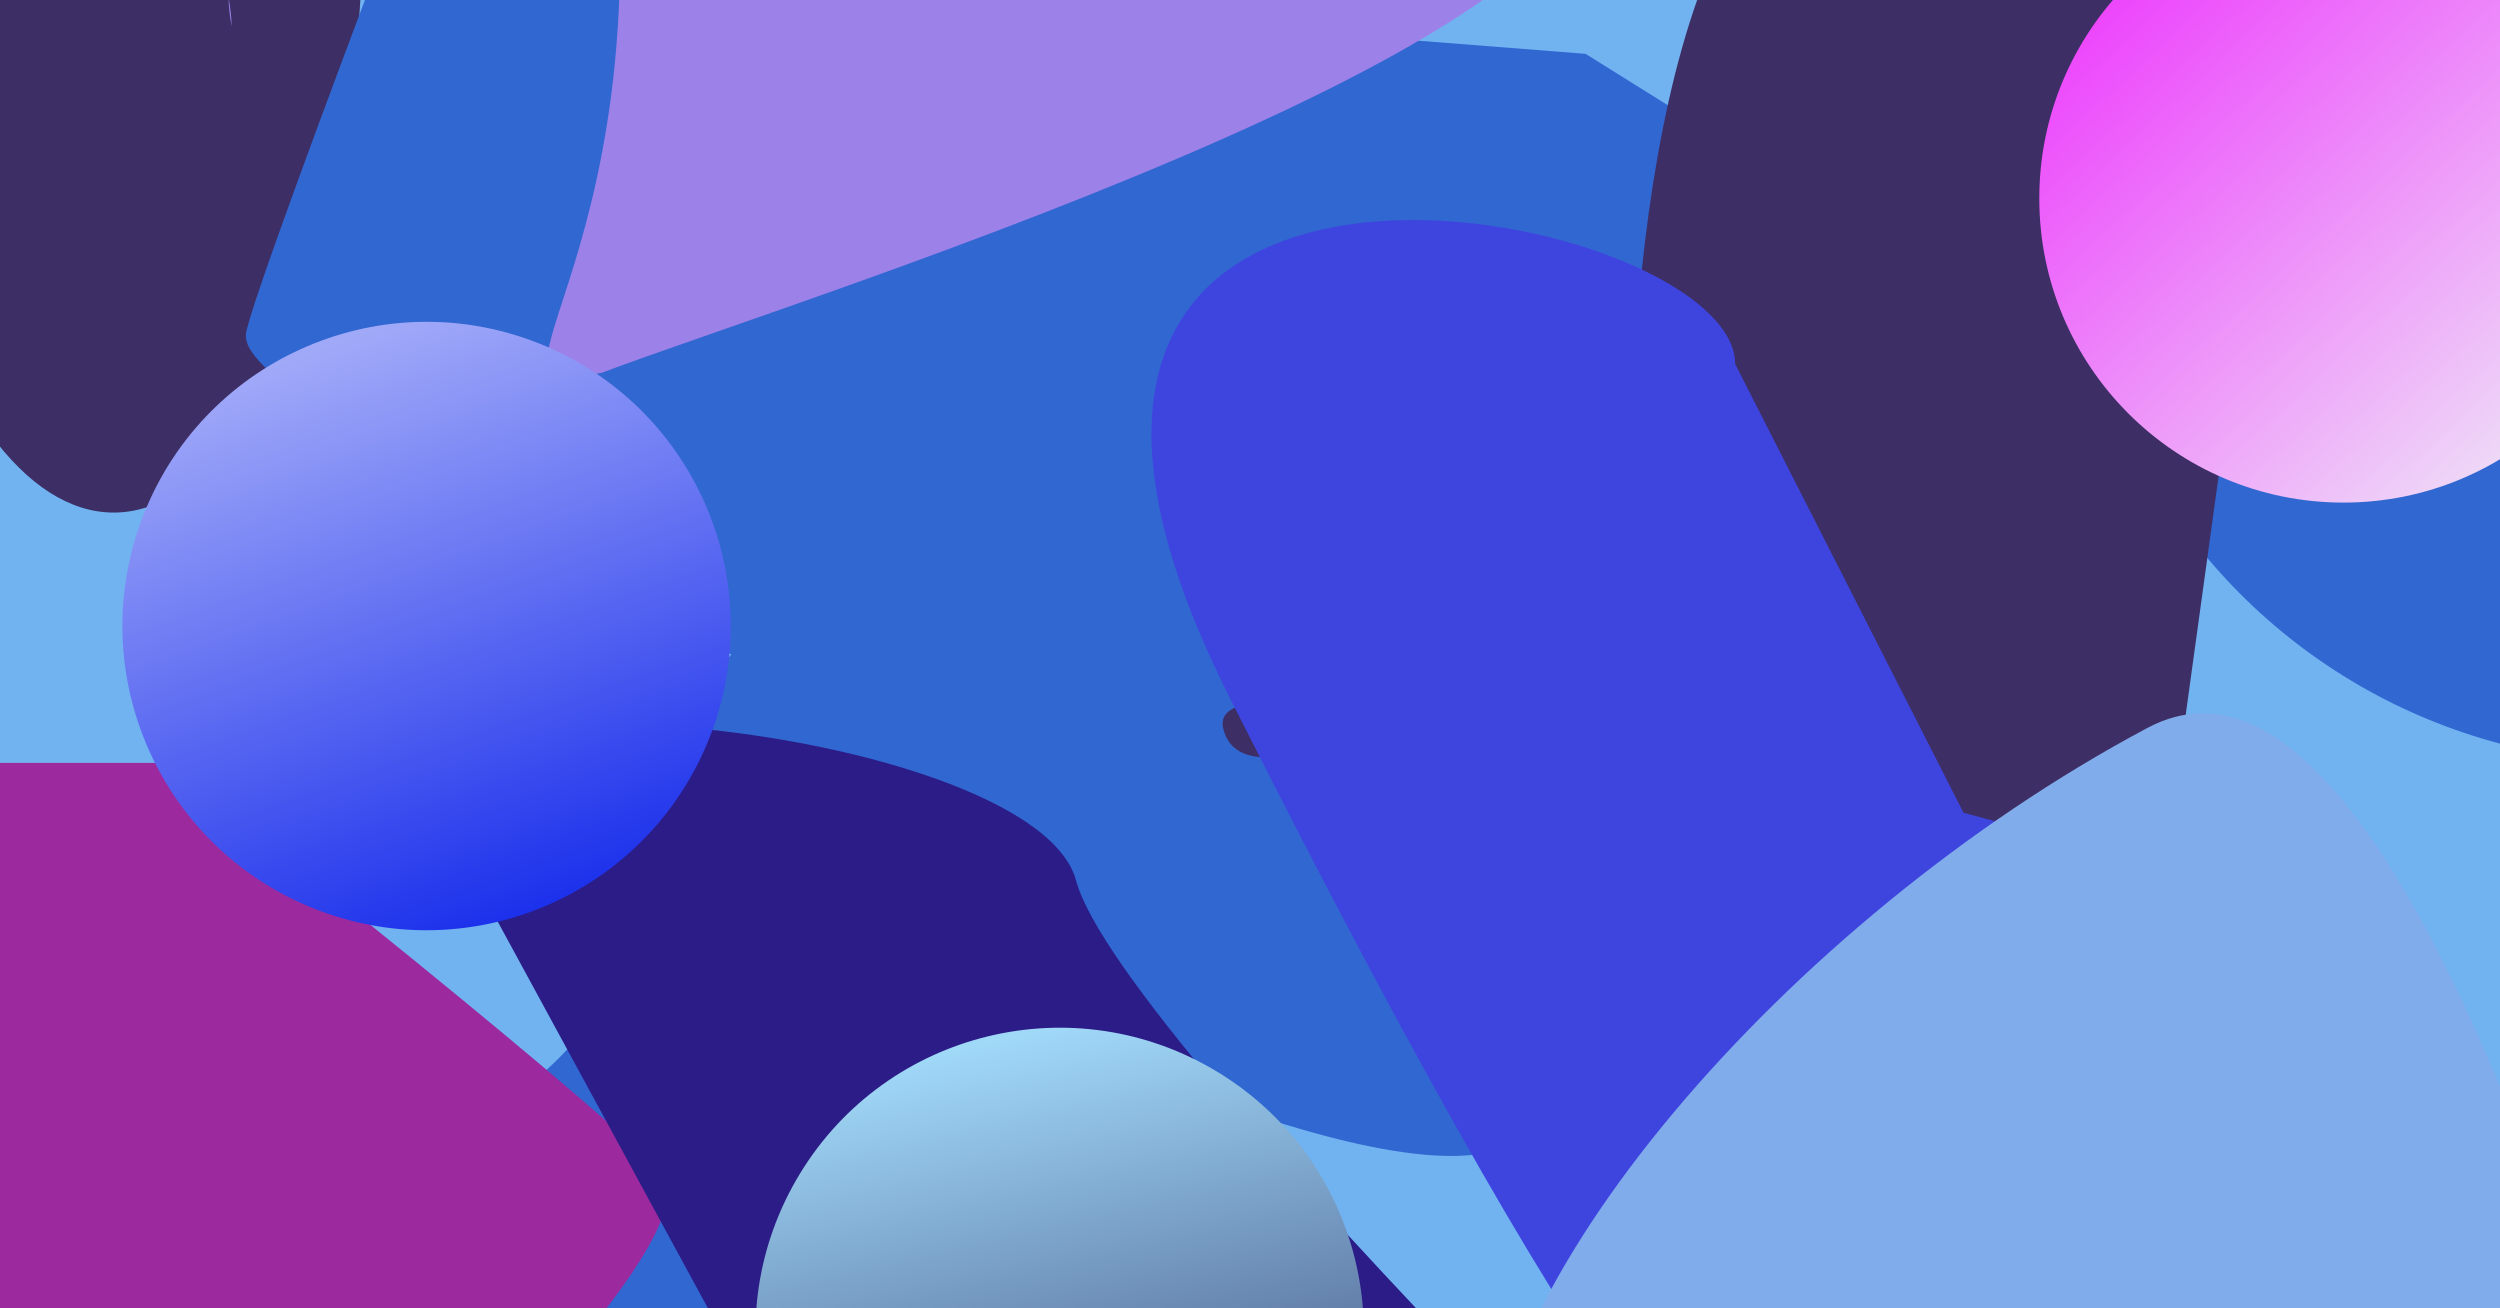 <svg width="2507" height="1312" viewBox="0 0 2507 1312" fill="none" xmlns="http://www.w3.org/2000/svg">
<g clip-path="url(#clip0_7_61)">
<rect width="2507" height="1312" fill="#70B3F0"/>
<g filter="url(#filter0_f_7_61)">
<circle cx="2655" cy="188" r="577" fill="#3167D1"/>
<ellipse cx="114" cy="-86.5" rx="250" ry="600.5" fill="#3D2E66"/>
<path d="M733.421 655.989C696.988 647.482 659.448 632.139 621 608.5C270.5 393 246.5 357.5 246.5 336C246.5 318.8 336.5 77.5 381.5 -41L1590 54L1973.5 293.5C1784 435.667 1430.1 783 1530.5 1035C1621.34 1263 1245.66 1126.11 1031.2 1026.84C980.66 1160.32 967.31 1266.66 1026 1305C1185.2 1409 1379.67 1526.67 1457 1572.5L1471.49 1870.88C1469.25 1847.35 839.27 1608.62 524 1492L211 1181.5C348.5 1184.67 626.8 1128 640 876C643.799 803.468 679.612 728.533 733.421 655.989Z" fill="#3167D1"/>
<path d="M2321 420.667C2163 456.167 2404.2 308.722 2321 -220.078L2164.5 914.922C1956.84 849.545 1617.16 751.815 1408.43 716.436C1317.17 760.065 1237.6 780.516 1226.5 729.922C1219.14 696.385 1294.16 697.068 1408.43 716.436C1488.16 678.315 1576.81 622.501 1636.5 580.922C1627 366.755 1651.6 -84.278 1826 -175.078C2044 -288.578 2359 -509.333 2546 -547.333C2733 -585.333 3091 -386.079 3294.5 -139.579C3457.3 57.621 2520.66 344.834 2321 420.667Z" fill="#3D2E66"/>
<path d="M-150.588 1357.5L-74.588 765H159.912C173.912 765 657.412 1153.5 666.912 1182C676.412 1210.5 690.412 1298 1.412 1912C-549.788 2403.2 -329.588 1747 -150.588 1357.5Z" fill="#9C2A9E"/>
<path d="M1232.28 697.866C900.477 38.316 1740 204.5 1740 365L1969 815L2359.87 921.321L2299.17 1147.83C2295.55 1161.35 1795.15 1527.83 1765.16 1529.63C1735.17 1531.43 1647.03 1522.3 1232.28 697.866Z" fill="#3E45DF"/>
<path d="M1893.5 1788.8C1910 1805.3 2812.5 2137.3 2829.5 2137.3C2885.5 2210.8 2963.9 2362 2829.5 2378.8C2695.1 2395.6 2626.5 2262.8 2609 2194.3C2515 2278.8 2233.7 2449.2 1860.5 2454.8C1487.3 2460.4 1169.33 2120.8 1057 1950.3L416 771.305C510 671.805 1043 748.405 1079 882.805C1124 1050.81 1877 1772.3 1893.5 1788.8Z" fill="#2B1C88"/>
<path d="M603.915 373.667C445.915 409.167 687.115 261.722 603.915 -267.078C310.7 -359.393 225.954 -117.722 229.172 -2.693C230.849 6.438 231.959 16.153 232.418 26.5C230.598 18.204 229.48 8.338 229.172 -2.693C196.132 -182.562 -57.06 -135.665 108.915 -222.078C326.915 -335.578 641.918 -556.333 828.918 -594.333C1015.92 -632.333 1373.91 -433.079 1577.41 -186.579C1740.21 10.621 803.582 297.834 603.915 373.667Z" fill="#9C81E8"/>
<path d="M2776.41 1945.49C2802.19 2133.52 2636.17 1830.87 1906.09 1838.23C1739.06 2160.68 2055.28 2298.8 2211.98 2314.35C2224.62 2313.94 2237.97 2314.29 2252.09 2315.49C2240.57 2316.2 2227.01 2315.84 2211.98 2314.35C1962.97 2322.31 1990.71 2621.94 1896.91 2416.2C1773.71 2145.98 1518.6 1746.01 1493.55 1524.15C1468.49 1302.28 1789.98 923.078 2153.71 729.828C2444.68 575.228 2701.77 1702.7 2776.41 1945.49Z" fill="#81ACEC"/>
</g>
<g filter="url(#filter1_d_7_61)">
<circle cx="2350" cy="195" r="305" fill="url(#paint0_linear_7_61)"/>
</g>
<g filter="url(#filter2_di_7_61)">
<circle cx="423.79" cy="619.79" r="305" transform="rotate(23.308 423.79 619.79)" fill="url(#paint1_linear_7_61)"/>
</g>
<g filter="url(#filter3_d_7_61)">
<circle cx="1062.64" cy="1331.64" r="305" transform="rotate(30 1062.64 1331.64)" fill="url(#paint2_linear_7_61)"/>
</g>
</g>
<defs>
<filter id="filter0_f_7_61" x="-649" y="-987" width="4262.4" height="3775.23" filterUnits="userSpaceOnUse" color-interpolation-filters="sRGB">
<feFlood flood-opacity="0" result="BackgroundImageFix"/>
<feBlend mode="normal" in="SourceGraphic" in2="BackgroundImageFix" result="shape"/>
<feGaussianBlur stdDeviation="150" result="effect1_foregroundBlur_7_61"/>
</filter>
<filter id="filter1_d_7_61" x="2041" y="-110" width="618" height="618" filterUnits="userSpaceOnUse" color-interpolation-filters="sRGB">
<feFlood flood-opacity="0" result="BackgroundImageFix"/>
<feColorMatrix in="SourceAlpha" type="matrix" values="0 0 0 0 0 0 0 0 0 0 0 0 0 0 0 0 0 0 127 0" result="hardAlpha"/>
<feOffset dy="4"/>
<feGaussianBlur stdDeviation="2"/>
<feComposite in2="hardAlpha" operator="out"/>
<feColorMatrix type="matrix" values="0 0 0 0 0 0 0 0 0 0 0 0 0 0 0 0 0 0 0.25 0"/>
<feBlend mode="normal" in2="BackgroundImageFix" result="effect1_dropShadow_7_61"/>
<feBlend mode="normal" in="SourceGraphic" in2="effect1_dropShadow_7_61" result="shape"/>
</filter>
<filter id="filter2_di_7_61" x="114.712" y="314.712" width="618.156" height="618.156" filterUnits="userSpaceOnUse" color-interpolation-filters="sRGB">
<feFlood flood-opacity="0" result="BackgroundImageFix"/>
<feColorMatrix in="SourceAlpha" type="matrix" values="0 0 0 0 0 0 0 0 0 0 0 0 0 0 0 0 0 0 127 0" result="hardAlpha"/>
<feOffset dy="4"/>
<feGaussianBlur stdDeviation="2"/>
<feComposite in2="hardAlpha" operator="out"/>
<feColorMatrix type="matrix" values="0 0 0 0 0 0 0 0 0 0 0 0 0 0 0 0 0 0 0.25 0"/>
<feBlend mode="normal" in2="BackgroundImageFix" result="effect1_dropShadow_7_61"/>
<feBlend mode="normal" in="SourceGraphic" in2="effect1_dropShadow_7_61" result="shape"/>
<feColorMatrix in="SourceAlpha" type="matrix" values="0 0 0 0 0 0 0 0 0 0 0 0 0 0 0 0 0 0 127 0" result="hardAlpha"/>
<feOffset dx="4" dy="4"/>
<feGaussianBlur stdDeviation="6"/>
<feComposite in2="hardAlpha" operator="arithmetic" k2="-1" k3="1"/>
<feColorMatrix type="matrix" values="0 0 0 0 0.225 0 0 0 0 0.366 0 0 0 0 0.729 0 0 0 0.25 0"/>
<feBlend mode="normal" in2="shape" result="effect2_innerShadow_7_61"/>
</filter>
<filter id="filter3_d_7_61" x="753.587" y="1026.59" width="618.102" height="618.102" filterUnits="userSpaceOnUse" color-interpolation-filters="sRGB">
<feFlood flood-opacity="0" result="BackgroundImageFix"/>
<feColorMatrix in="SourceAlpha" type="matrix" values="0 0 0 0 0 0 0 0 0 0 0 0 0 0 0 0 0 0 127 0" result="hardAlpha"/>
<feOffset dy="4"/>
<feGaussianBlur stdDeviation="2"/>
<feComposite in2="hardAlpha" operator="out"/>
<feColorMatrix type="matrix" values="0 0 0 0 0 0 0 0 0 0 0 0 0 0 0 0 0 0 0.25 0"/>
<feBlend mode="normal" in2="BackgroundImageFix" result="effect1_dropShadow_7_61"/>
<feBlend mode="normal" in="SourceGraphic" in2="effect1_dropShadow_7_61" result="shape"/>
</filter>
<linearGradient id="paint0_linear_7_61" x1="2147" y1="-23" x2="2573.5" y2="435" gradientUnits="userSpaceOnUse">
<stop stop-color="#ED47FC"/>
<stop offset="1" stop-color="#EEDFF7"/>
</linearGradient>
<linearGradient id="paint1_linear_7_61" x1="220.79" y1="401.79" x2="647.29" y2="859.79" gradientUnits="userSpaceOnUse">
<stop stop-color="#A0A9F8"/>
<stop offset="1" stop-color="#172CEB"/>
</linearGradient>
<linearGradient id="paint2_linear_7_61" x1="859.638" y1="1113.64" x2="1286.14" y2="1571.64" gradientUnits="userSpaceOnUse">
<stop stop-color="#A0D8F8"/>
<stop offset="1" stop-color="#31376B"/>
</linearGradient>
<clipPath id="clip0_7_61">
<rect width="2507" height="1312" fill="white"/>
</clipPath>
</defs>
</svg>
